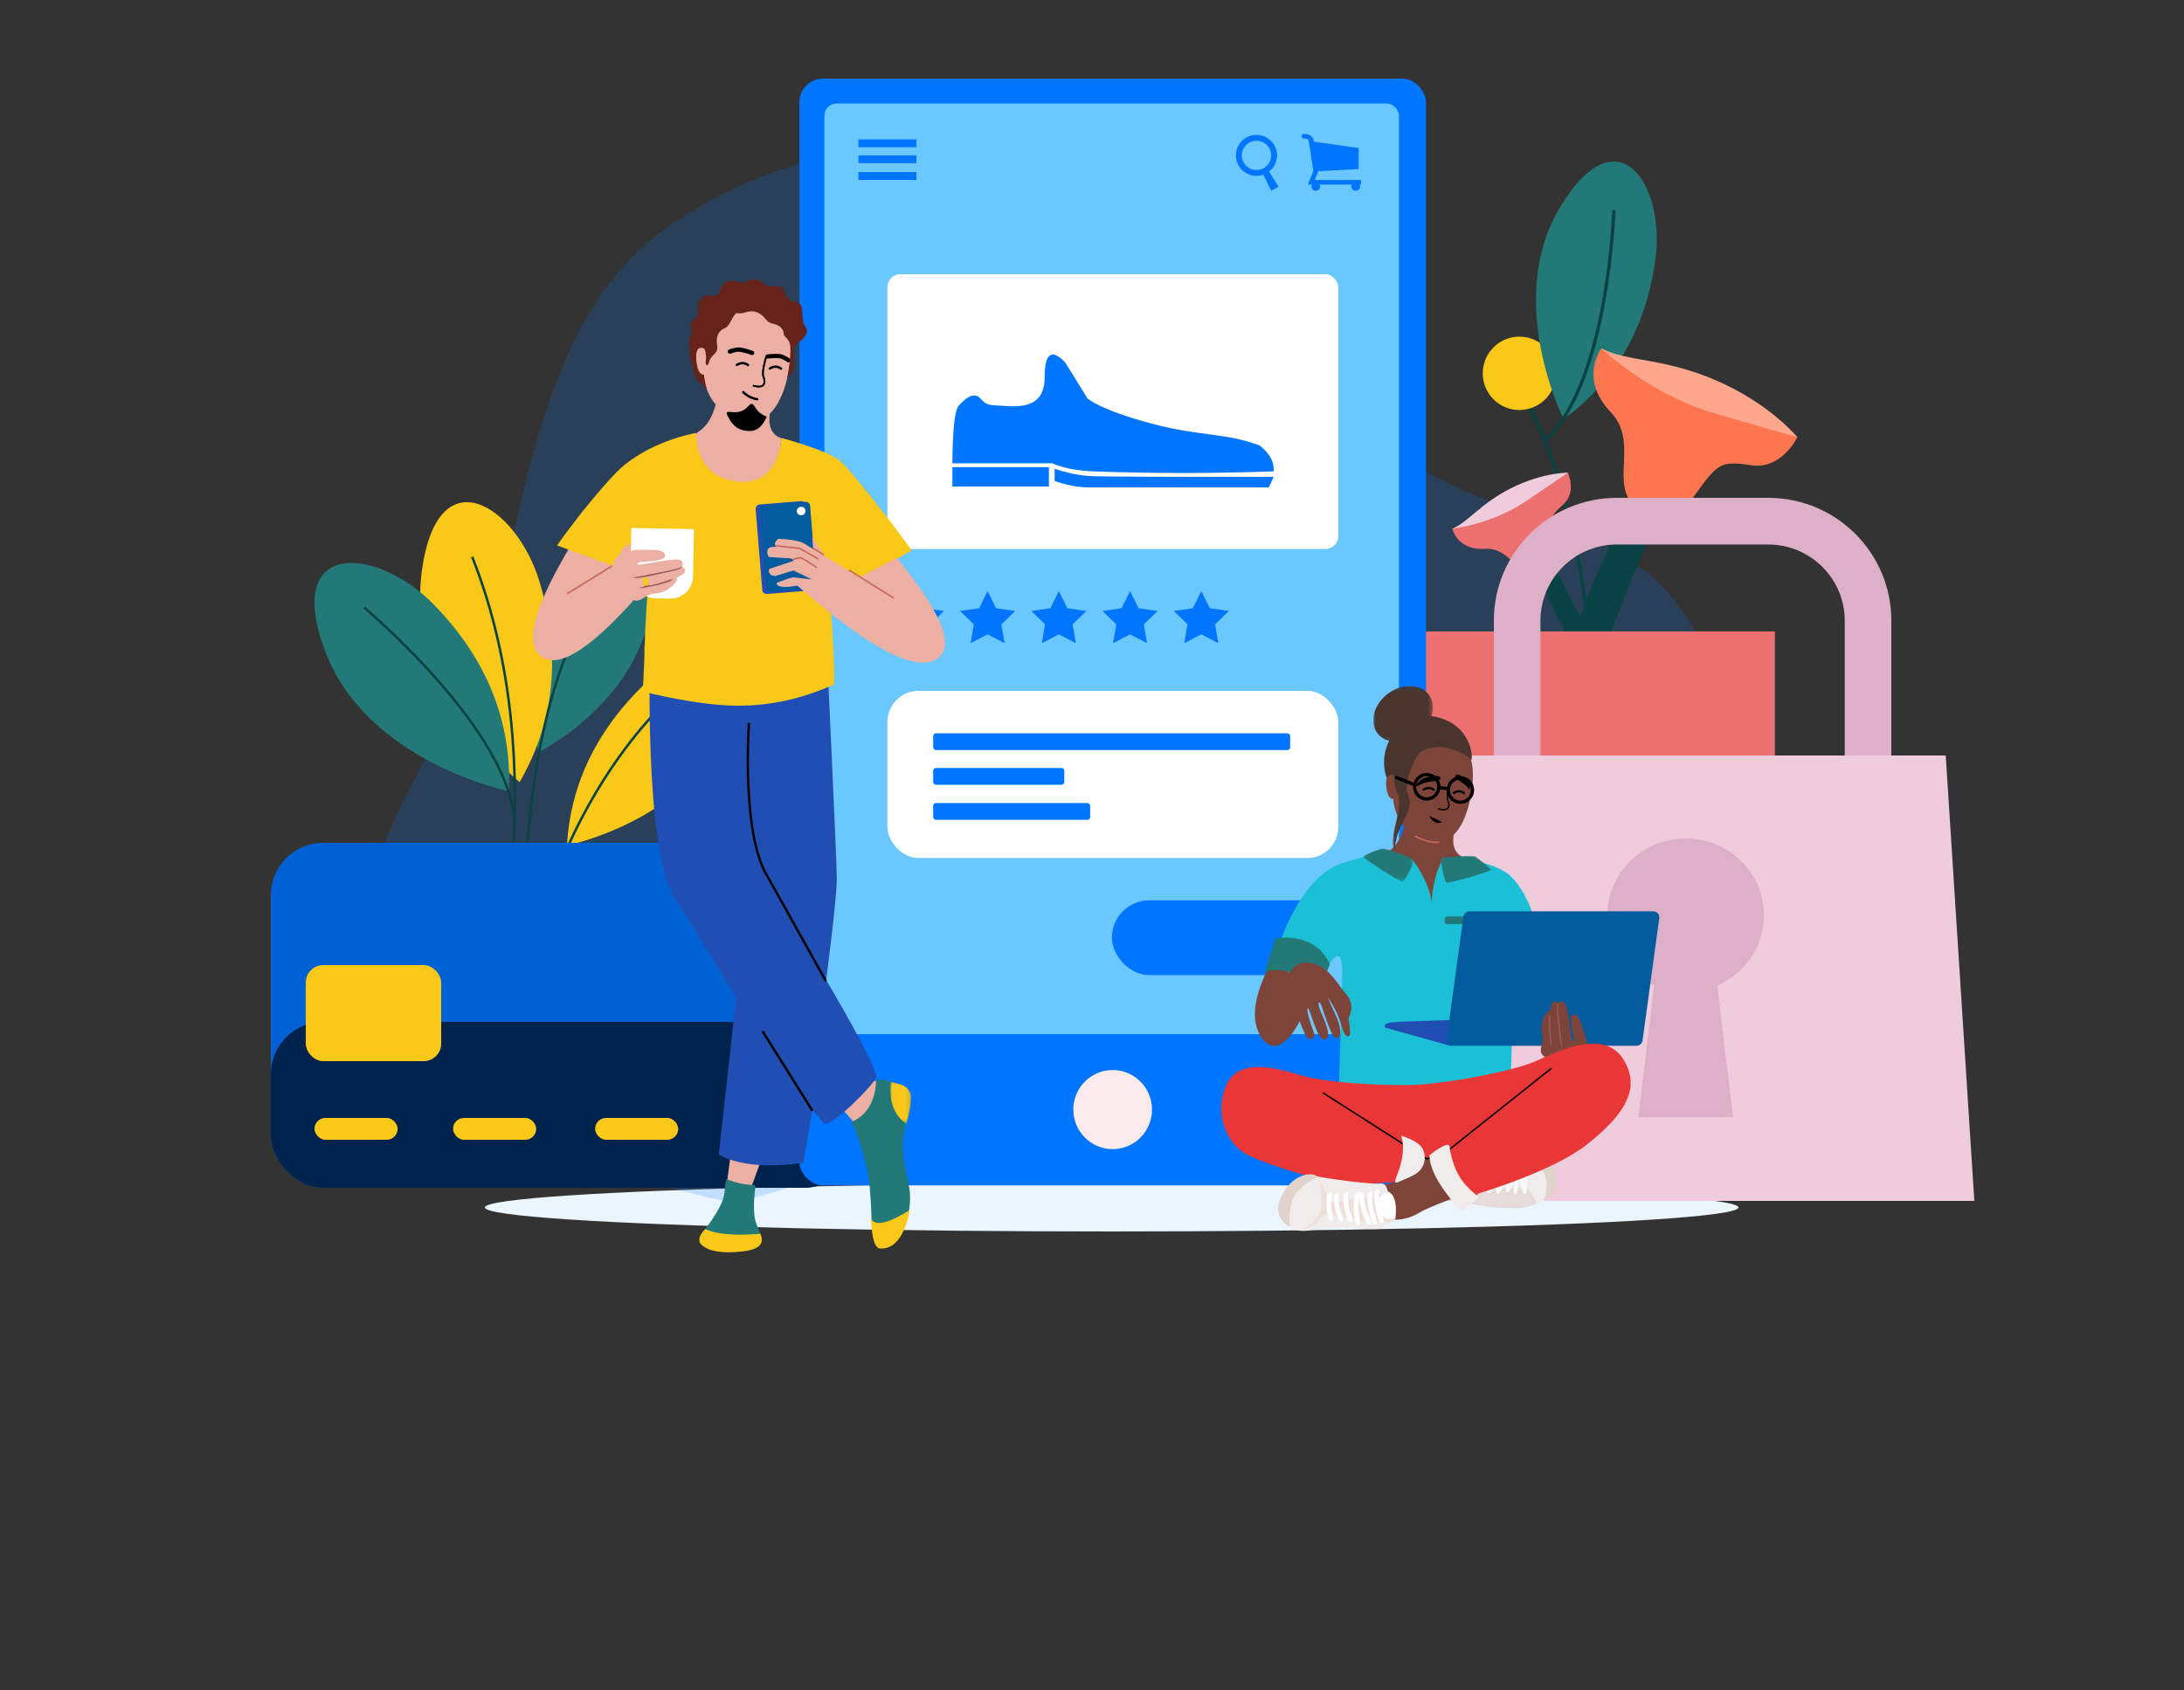 <svg xmlns="http://www.w3.org/2000/svg" xmlns:xlink="http://www.w3.org/1999/xlink" viewBox="0 0 500 387"><rect x="0" y="0" width="500" height="387" fill="#333333" stroke="none"/><defs><path id="a" d="M.042.026h4.761v9.613H.043z"/><path id="c" d="M.045.032H11.6v7.595H.045z"/><path id="e" d="M0 .08h13.655v12.763H0z"/><path id="g" d="M.048.012h7.157V23.52H.048z"/></defs><g fill="none" fill-rule="evenodd"><path d="M0 0h500v316H0z"/><g transform="translate(62 18)"><ellipse cx="192.5" cy="258.5" fill="#EAF5FE" fill-rule="nonzero" rx="143.5" ry="5.5"/><path fill="#0075FF" fill-rule="nonzero" d="M20.313 205.993c.32 2.637.882 5.237 1.68 7.77 4.32 13.753 17.305 27.771 27.857 33.112 10.552 5.34 25.298 6.894 38.003 6.894 6.474-.063 14.736 4.481 21.013 2.895a91.91 91.91 0 002.52-.632 161.19 161.19 0 006.488-1.868l2.68-.842 1.362-.454a249.954 249.954 0 005.571-1.953l2.874-1.06c9.294-3.477 18.244-8.325 27.378-12.29 8.403-3.652 17.016-6.556 26.159-6.927 23.033-.934 43.562 14.393 66.284 18.324 27.286 4.714 56.302-8.627 72.209-31.345a65.904 65.904 0 002.26-3.434c.219-.345.43-.698.64-1.044a68.36 68.36 0 001.613-2.82c.235-.428.462-.84.689-1.304.227-.463.487-.95.722-1.43l.06-.119c.243-.48.47-.96.697-1.447a82.87 82.87 0 005.041-14.09 90.741 90.741 0 00-2.604-53.793 71.372 71.372 0 00-1.84-4.57c-3.244-7.458-7.673-14.436-13.782-19.747-12.336-10.74-29.57-13.315-44.394-20.2a100.453 100.453 0 01-20.017-12.626c-21.596-17.145-38.654-41.243-62.981-54.651a84.66 84.66 0 00-33.73-10.016 95.67 95.67 0 00-56.806 13.13c-11.084 6.59-21.47 14.292-30.454 34.88-4.966 11.38-9.495 26.69-13.495 47.977a72.299 72.299 0 01-1.79 7.306c-5.32 17.76-17.033 34.635-24.79 52.05-3.94 8.855-6.848 17.852-7.369 27.17a39.472 39.472 0 00.252 7.154z" opacity=".18"/><g fill-rule="nonzero"><path fill="#F9C818" d="M67.79 175.611s27.402-5.442 37.314-27.628c9.912-22.185-8.014-20.507-19.597-9.277-11.582 11.23-16.976 23.798-17.717 36.905"/><path fill="#0A4343" d="M61.547 204.153c-.003-.035-.224-3.513.616-9.126.774-5.173 2.634-13.28 7.1-22.531 4.46-9.242 9.364-16.316 12.692-20.624 3.61-4.672 6.204-7.194 6.23-7.219l.397.406c-.026.025-2.597 2.526-6.184 7.17-3.31 4.284-8.186 11.32-12.622 20.512-4.43 9.178-6.277 17.22-7.046 22.349-.834 5.559-.617 8.99-.615 9.025l-.568.038z"/><path fill="#237978" d="M61.342 154.179s24.102-11.749 26.026-35.672c1.924-23.923-14.476-18.068-21.663-4.413-7.187 13.655-8.067 27.155-4.363 40.085"/><path fill="#F9C818" d="M56.96 161.097S31 140.187 34.539 113.04c3.538-27.148 21.724-15.291 26.986 2.197 5.263 17.488 3.02 32.74-4.565 45.86"/><path fill="#237978" d="M54.52 163.179s-32.73-6.62-42.194-32.325c-9.463-25.705 12.171-23.544 24.956-10.45 12.786 13.094 17.876 27.653 17.238 42.775"/><path fill="#0A4343" d="M58.486 207.63c-.013-.147-1.303-14.826.089-33.262.817-10.831 2.387-20.823 4.664-29.697 2.85-11.104 6.823-20.483 11.81-27.876l.472.315c-4.95 7.339-8.896 16.657-11.729 27.696-2.27 8.841-3.833 18.798-4.649 29.595-1.389 18.39-.103 33.032-.09 33.178l-.567.05zm-11.393 18.199l-.54-.18c.052-.155 5.233-15.766 7.715-37.776 1.457-12.924 1.712-25.492.759-37.356-1.191-14.824-4.284-28.583-9.193-40.896l.53-.21c4.93 12.369 8.036 26.186 9.231 41.07.956 11.901.7 24.508-.763 37.469-2.49 22.066-7.687 37.723-7.74 37.879"/><path fill="#204EB2" d="M52.933 253.992h9.111c9.043 0 16.373-7.293 16.373-16.289V202.08H36.56v35.623c0 8.996 7.33 16.29 16.373 16.29z"/><path fill="#0A4343" d="M55.496 170.086c-.277-4.578-2.097-9.844-5.41-15.65-2.694-4.727-6.387-9.833-10.975-15.178-7.232-8.426-14.78-15.205-17.69-17.729a20.784 20.784 0 01-.215-.188l.383-.42c.028.026.098.087.207.181 2.92 2.532 10.492 9.334 17.748 17.788 4.611 5.372 8.325 10.508 11.038 15.266 3.355 5.883 5.2 11.23 5.482 15.896l-.568.034z"/></g><g fill-rule="nonzero"><path fill="#0A4343" d="M302.286 136.18c-.006-.1-.563-10.13-2.803-22.906-1.314-7.498-2.943-14.46-4.84-20.693-2.367-7.78-5.162-14.436-8.305-19.783l.649-.384c3.174 5.4 5.993 12.113 8.379 19.952 1.906 6.264 3.541 13.257 4.861 20.787 2.247 12.818 2.806 22.887 2.811 22.987l-.752.04z"/><path fill="#F9C818" d="M294.224 67.69c-.111 4.638-3.954 8.308-8.583 8.196-4.628-.111-8.29-3.962-8.179-8.6.111-4.639 3.954-8.309 8.583-8.197 4.628.111 8.29 3.962 8.18 8.6"/><path fill="#237978" d="M295.967 77.94s-13.795-27.3-.637-48.786c13.157-21.486 23.87-4.707 21.686 11.96-2.184 16.668-9.79 28.644-21.05 36.825"/><path fill="#0A4343" d="M291.967 83.062l-.502-.563c3.128-2.802 5.88-7.104 8.18-12.785 1.875-4.63 3.458-10.193 4.706-16.536 1.97-10.002 2.573-19.292 2.742-22.822.006-.14.01-.229.013-.265l.752.051c-.003.035-.007.12-.013.25-.169 3.547-.776 12.88-2.754 22.932-1.258 6.39-2.855 12-4.747 16.674-2.344 5.789-5.162 10.184-8.377 13.064m22.496 9.658s-14.566 21.932-19.834 49.292c-5.267 27.36 1.895 39.438 1.895 39.438l5.922-2.918s-3.523-16.41-.062-35.422c3.461-19.011 17.365-46.702 17.365-46.702l-5.286-3.689z"/><path fill="#FC7750" d="M304.604 61.797s-5.228 6.854 2.153 14.586c7.38 7.732-2.234 18.673 8.355 23.347 0 0 5.643 2.923 10.798-4.203 5.154-7.126 5.768-8.15 12.9-7.004 7.133 1.146 10.662-6.42 10.662-6.42s-8.691-7.881-24.317-12.743c-15.627-4.862-20.55-7.563-20.55-7.563"/><path fill="#FEA78D" d="M304.604 61.797s11.069 10.556 25.983 14.88c14.915 4.324 18.885 5.426 18.885 5.426s-6.099-7.516-18.335-12.879c-12.236-5.363-20.412-4.305-26.533-7.427"/><path fill="#0A4343" d="M289.164 110.299s4.458 15.087 14.959 27.98c10.5 12.894 18.768 14.227 18.768 14.227l.933-3.838s-8.857-4.663-16.23-13.53c-7.373-8.868-14.72-25.856-14.72-25.856l-3.71 1.017z"/><path fill="#EC7070" d="M270.489 103.085s1.135 5.027 7.497 4.595c6.363-.43 7.688 8.175 13.88 5.098 0 0 3.498-1.473 2.21-6.569-1.287-5.096-1.52-5.77 1.734-8.608 3.255-2.838 1.144-7.356 1.144-7.356s-6.932.976-15.138 6.294-11.327 6.546-11.327 6.546"/><path fill="#EECCDC" d="M270.489 103.085s9.067-1.044 16.754-6.24c7.687-5.198 9.711-6.6 9.711-6.6s-5.773-.075-12.91 3.494c-7.138 3.568-9.783 7.73-13.555 9.346"/><path fill="#EC7070" d="M289.143 205.967h25.056c16.648 0 30.143-13.524 30.143-30.206v-49.18H259v49.18c0 16.682 13.495 30.206 30.143 30.206z"/></g><g transform="translate(0 175)"><rect width="134" height="79" fill="#0061D5" rx="12"/><rect width="134" height="38" y="41" fill="#00234E" rx="12"/><rect width="31" height="22" x="8" y="28" fill="#F9C818" rx="4"/><g transform="translate(10 63)"><rect width="19.034" height="5" fill="#F9C818" rx="2.5"/><rect width="19.034" height="5" x="31.724" fill="#F9C818" rx="2.5"/><rect width="19.034" height="5" x="64.241" fill="#F9C818" rx="2.5"/><rect width="19.034" height="5" x="95.966" fill="#FDB523" rx="2.5"/></g></g><g fill-rule="nonzero" transform="translate(121)"><rect width="143.458" height="253.444" fill="#0075FF" rx="5.423"/><rect width="131.54" height="213.107" x="5.735" y="5.711" fill="#6BC8FE" rx="2.789"/><ellipse cx="71.729" cy="236.087" fill="#FCEBEC" rx="9.005" ry="9.058"/><g fill="#0075FF" transform="matrix(-1 0 0 1 128.634 12.672)"><path d="M.588 3.232l10.843-1.536-1.036 6.871-9.807-.534z"/><path d="M12.007 1.496l-1.056-.157-1.096 7.334.78 1.862H.05v1.066h12.186l-1.282-3.065z"/><path d="M13.126 0C11.86 0 11.057.532 10.9 1.539a.528.528 0 00.46.597.543.543 0 00.614-.425l.003-.015c.07-.446.392-.647 1.15-.647a.535.535 0 00.545-.525.535.535 0 00-.545-.524z"/><circle cx="1.26" cy="12.003" r="1"/><circle cx="10.4" cy="12.003" r="1"/></g><rect width="103.225" height="62.915" x="20.161" y="44.799" fill="#FFF" rx="2.944"/><g fill="#0075FF"><path d="M108.585 89.948c.163-2.164-.89-4.128-3.158-5.891-7.458-2.935-13.683-2.122-24.386-4.948-7.136-1.884-12.14-3.808-15.01-5.77l-5.19-8.373c-3.124-3.238-4.685-2.066-4.685 3.516 0 8.372-8.249 6.345-11.319 6.345-3.07 0-3.07-2.023-4.476-2.233-1.639-.246-3.044 1.504-3.81 2.233-.949.903-1.454 5.326-1.515 13.27h22.868c2.46 1.089 5.674 1.706 9.64 1.85 13.305.486 26.985.486 41.04 0z"/><path d="M58.438 89.344v2.785c2.721.99 5.443 1.485 8.165 1.485h40.867l1.131-2.413c-25.42.02-39.416-.042-41.986-.186-2.57-.144-5.296-.7-8.177-1.67zm-23.402-.37v4.454h22.101v-4.455H35.036z"/></g><path fill="#0075FF" d="M105.898 21.308l1.219-.676 2.59 4.11-1.697.941z"/><path fill="#0075FF" d="M104.659 12.895c-2.598 0-4.705 2.098-4.705 4.685 0 2.588 2.107 4.686 4.705 4.686s4.704-2.098 4.704-4.686c0-2.587-2.106-4.685-4.704-4.685zm0 1.339a3.353 3.353 0 013.36 3.346 3.353 3.353 0 01-3.36 3.347 3.353 3.353 0 01-3.36-3.347 3.353 3.353 0 013.36-3.346zm-91.129-.312h13.262v1.785H13.53zm0 3.658h13.262v1.785H13.53zm0 3.838h13.262v1.785H13.53z"/><rect width="51.792" height="17.134" x="71.55" y="188.165" fill="#0075FF" rx="8.567"/><path d="M26.792 127.258l-3.898 2.04.745-4.322-3.153-3.061 4.357-.63 1.949-3.933 1.949 3.932 4.357.631-3.153 3.061.744 4.322zm16.308 0l-3.897 2.04.744-4.322-3.153-3.061 4.357-.63 1.949-3.933 1.949 3.932 4.357.631-3.153 3.061.744 4.322zm16.308 0l-3.897 2.04.744-4.322-3.153-3.061 4.357-.63 1.95-3.933 1.948 3.932 4.357.631-3.153 3.061.745 4.322zm16.308 0l-3.897 2.04.744-4.322-3.153-3.061 4.357-.63 1.95-3.933 1.948 3.932 4.357.631-3.153 3.061.745 4.322zm16.308 0l-3.897 2.04.744-4.322-3.153-3.061 4.358-.63 1.948-3.933 1.95 3.932 4.357.631-3.154 3.061.745 4.322z" fill="#0075FF"/><g transform="translate(20.161 140.198)"><rect width="103.225" height="38.284" fill="#FFF" rx="7.127"/><rect width="81.72" height="3.837" x="10.484" y="9.727" fill="#0075FF" rx=".62"/><rect width="30.018" height="3.837" x="10.484" y="17.67" fill="#0075FF" rx=".62"/><rect width="35.932" height="3.837" x="10.484" y="25.701" fill="#0075FF" rx=".62"/></g></g><path fill="#ECAFA3" fill-rule="nonzero" d="M105.207 246.91l-.874 6.59 5.41 1.09 2.405-6.645zm32.189-17.375l3.764-.024-6.934 10.318-3.17-3.594z"/><path fill="#204EB2" fill-rule="nonzero" d="M126.976 239.34c-.357 0-1.417-1.195-2.96-3.229l-2.121 12.159c-13.64 2.055-19.348-1.896-19.348-1.896l4.01-36.116c-6.14-9.541-11.69-19.168-14.06-22.624-7.2-10.502-5.66-58.087-5.66-58.087 9.999.272 40.388 0 40.388 0s2.353 49.496 2.353 53.872c0 4.377-2.44 23.018-2.44 23.018s12.198 20.422 11.385 22.368c-.813 1.944-9.433 10.535-11.547 10.535z"/><path fill="#000" fill-rule="nonzero" d="M109.462 147.491h.016a.27.27 0 01.25.287l-.018.28c-.007.1-.013.212-.02.334l-.018.325c-.023.42-.045.885-.066 1.392-.227 5.467-.174 11.412.357 16.998.614 6.456 1.807 11.602 3.684 14.946l2.214 3.951 2.528 4.521c1.594 2.854 3.26 5.841 4.937 8.85l3.897 6.999a.268.268 0 01-.105.365.27.27 0 01-.358-.091l-3.708-6.66c-1.69-3.031-3.371-6.047-4.982-8.93l-2.425-4.338c-.88-1.574-1.706-3.046-2.468-4.405-1.922-3.424-3.13-8.634-3.75-15.157-.533-5.614-.587-11.582-.36-17.071l.014-.3c.021-.494.044-.943.066-1.346l.025-.416.018-.284a.27.27 0 01.272-.25zm3.101 70.632a.27.27 0 01.362.072l.009.013 11.169 17.81a.268.268 0 01-.086.37.27.27 0 01-.362-.072l-.01-.013-11.168-17.81a.268.268 0 01.086-.37z"/><path fill="#237978" fill-rule="nonzero" d="M110.214 253.346s.713-.142.713.48c0 .62-.713 4.49-.024 7.565.69 3.074 4.693 7.064-5.086 7.195-9.779.13-7.515-3.663-6.366-5.135 1.148-1.471 3.598-4.967 4.155-7.125.558-2.159.242-3.961.866-4.256 0 0 2.822 1.21 5.742 1.276z"/><path fill="#F9C818" fill-rule="nonzero" d="M98.709 267.138c1.718 1.422 4.63 1.973 9.318 1.422 4.688-.551 4.775-2.35 4.047-4.063 0 0-8.212.985-12.623-1.046 0 0-2.46 2.265-.742 3.687z"/><path fill="#237978" fill-rule="nonzero" d="M133.263 238.776s-.562.263.033 1.055c.595.79 1.255 2.67 2.357 6.634 1.101 3.964 1.407 5.671 1.713 10.794.306 5.123-.184 12.258 3.916 10.123 4.1-2.134 5.63-9.086 4.895-13.294-.734-4.208-2.325-8.538-.979-13.843 1.346-5.306 2.325-8.66-.734-9.697-3.06-1.037-5.905-1.942-5.92-.85 0 0 .144 6.605-5.281 9.078z"/><path fill="#F9C818" fill-rule="nonzero" d="M146.244 259.096s-1.158 9.044-6.661 8.804c0 0-2.028.625-2.124-7.024 0 0 .29 3.608 8.785-1.78z"/><g transform="translate(141.765 229.68)"><mask id="b" fill="#fff"><use xlink:href="#a"/></mask><path fill="#F9C818" fill-rule="nonzero" d="M.187.026S-1.05 6.38 3.704 9.639c0 0 1.65-5.286.907-7.039C3.87.847 2.77.765.187.026" mask="url(#b)"/></g><g fill-rule="nonzero"><path fill="#ECAFA3" d="M102.45 71.046s-.332 7.26-4.581 9.822c-3.855 2.325 4.312 15.816 13.098 15.011 4.81-.44 5.936-13.548 5.936-13.548s-3.883-.748-2.448-6.65l-12.006-4.635z"/><path fill="#ECAFA3" d="M109.484 78.427c-5.696-.686-9.806-4.418-10.382-10.61-1.656.263-2.046-4.037-1.585-5.419.462-1.383 1.968-.574 1.968-.574.084-.219.155-.447.213-.687 2.488-10.171 9.457-9.768 9.457-9.768 12.805.665 9.805 13.695 9.073 17.151-.731 3.457-3.238 10.57-8.744 9.907zM71.15 102.89c-10.142 16.013-13.341 25.728-9.598 29.146 3.742 3.418 10.882-.74 21.419-12.474-.543-2.62-1.945-5.478-4.206-8.575-2.26-3.097-4.8-5.795-7.615-8.096z"/><path fill="#F9C818" d="M135.062 114.267l-7.402-.858s1.894 25.393 1.182 25.393c-.382 0-9.273 4.804-21.733 4.804-9.573 0-21.314-3.155-21.81-3.181-.061-.004-.12-.045-.177-.121.16-1.752.286-4.848.414-8.268.09-2.4.182-4.957.287-7.32.098-2.197.207-4.226.339-5.802.574-6.874.177-13.147.177-13.147l-2.835 7.666-17.968-6.525s6-8.715 13.153-16.295c7.097-7.521 18.48-9.43 18.657-9.458h.002s-.64 10.376 10.129 11.173c8.952.662 9.416-10.032 9.416-10.032s10.466 2.723 13.468 5.275c3.002 2.552 16.247 19.976 16.247 20.416 0 .44-11.546 6.28-11.546 6.28z"/><path fill="#F9C818" d="M85.823 124.717c-.105 2.362-.197 4.92-.287 7.319-.02-1.626.044-3.963.287-7.32"/><path fill="#204EB2" d="M123.03 117.254l-9.412.763a1.03 1.03 0 01-1.111-.941l-1.505-18.448a1.028 1.028 0 01.944-1.107l9.413-.763a1.03 1.03 0 011.111.941l1.505 18.448a1.028 1.028 0 01-.944 1.107"/><path fill="#025B9C" d="M123.99 116.743l-9.447.765a1.013 1.013 0 01-1.092-.925l-1.453-17.81a1.011 1.011 0 01.929-1.089l9.447-.765a1.013 1.013 0 011.092.925l1.453 17.81a1.011 1.011 0 01-.929 1.089"/><path fill="#FFF" d="M122.401 98.95a.971.971 0 01-.891 1.045.971.971 0 11-.158-1.934.973.973 0 011.05.889"/><path fill="#ECAFA3" d="M120.538 116.092s-4.721 1.026-4.751-.603c0 0 3.207-1.327 3.934-1.267.726.06 4.085.453 4.085.453l-4.146-2.051-4.116 1.267s-.938.06-1.361-.604c-.424-.663.06-1.055.06-1.055l5.387-1.78s.181-.573-1.18-.633c-1.362-.06-4.358-.271-4.358-.271s-.666-.573-.363-1.599c.302-1.025 1.997-.663 1.997-.663s-.938-.905.484-1.9c0 0 4.358.12 5.962 1.115a6701.74 6701.74 0 0012.582 7.714l8.545-4.473c10.815 13.194 13.684 21.01 8.608 23.45-5.076 2.44-15.533-3.26-31.37-17.1z"/><path fill="#C86A5D" d="M125.278 110.16l-4.29-2.422-5.343-.571.038-.356 5.38.575a.17.17 0 01.069.022l4.323 2.441-.177.312zm17.222 8.945l-10.255-6.422.19-.303 10.256 6.422zm-64.299-7.345l-10.287 6.371-.19-.304 10.288-6.37zm46.729.365c-.027-.018-2.715-1.832-3.416-2.123-.535-.222-1.604.183-1.971.358l-.155-.323c.06-.028 1.473-.694 2.264-.365.734.305 3.368 2.082 3.48 2.157l-.202.296z"/><path fill="#ECAFA3" d="M124.006 105.049l2.65 4.038-2.52-1.58z"/><path fill="#C86A5D" d="M126.56 109.238l-2.52-1.579.192-.303 2.519 1.58z"/><path fill="#FFF" d="M91.387 119.083l-3.155-.062c-3.321-.065-5.96-2.8-5.896-6.111l.198-10.02 14.344.281-.213 10.854c-.056 2.85-2.42 5.114-5.278 5.058"/><path fill="#ECAFA3" d="M82.22 106.354s-1.295.829-1.711 1.336c-.416.507-.046.599-.971 1.566-.925.968-2.59 3.41.323 7.142 2.913 3.733 3.884 3.41 5.086 2.765 1.202-.645 1.34-1.106 3.606-1.336 2.266-.23 4.439-2.442 4.392-2.995l-.046-.553s2.08-.783 1.942-1.659c-.139-.875-.74-.783-.74-.783s.416-.415.093-1.152c-.324-.737-1.85-.6-3.607-.369-1.756.23-6.287 1.152-6.565.968-.277-.184-.184-.46.879-.6 1.063-.137 5.363-.183 5.363-1.381s-1.295-1.429-3.791-1.383c-2.497.046-2.96-.092-3.56.139l-.601.23-.093-1.935z"/><path fill="#995B5D" d="M94.138 111.832s.132-.096-.857.28c-.36.138-.868.28-1.584.416-2.681.507-6.889 1.428-8.183 1.613-1.295.184-.231.46 2.728-.139s6.48-1.402 6.639-1.455c.27-.09 1.077-.358 1.257-.715m-2.21 2.723s-2.188.765-3.265 1.034c-1.144.284-2.005.671-2.236.303-.232-.37-.509-.461-.509-.461l-.37.414s.063.46-.139.507c-.36.086-1.063.23-1.063.23s.008.259 2.163-.188c.534-.111 1.525-.269 2.154-.448.578-.164 2.664-.7 2.942-.93.277-.23.323-.46.323-.46"/><path fill="#F9C818" d="M85.132 114.325s-.034 1.855.492 1.826c.525-.029.71-.029.803-.167.092-.139-.14-.6-.14-1.106 0-.507 0-.737-.415-.691-.416.046-.694.046-.74.138"/></g><g fill-rule="nonzero"><path fill="#000" d="M113.308 63.49l.342.108-.034.107-.089.297c-.092.316-.184.655-.27 1.004-.096.389-.178.765-.243 1.12l-.018.106c-.156.903-.178 1.593-.039 1.965l.008.02c.797 1.965-.285 2.961-2.556 2.264l-.07-.022.11-.34c2.046.652 2.867-.083 2.184-1.767-.188-.464-.16-1.25.028-2.29.066-.362.15-.746.247-1.141.077-.315.16-.622.243-.911l.031-.108.054-.181.044-.144.028-.088z"/><path fill="#C86A5D" d="M104.444 77.177l.176-.312.064.034.059.032c.089.046.19.098.303.153l.049.024c.379.184.798.368 1.245.54 1.027.394 2.042.664 2.987.751.428.04.834.041 1.213 0l.076-.008.044.355a6.397 6.397 0 01-1.366.01c-.982-.091-2.028-.369-3.084-.775a16.388 16.388 0 01-1.272-.551l-.147-.073c-.062-.03-.12-.06-.175-.089l-.102-.053-.07-.038z"/><g fill="#000"><path d="M110.685 73.553c-1.636-.437-2.669-1.513-2.717-1.565a.268.268 0 01.011-.379.27.27 0 01.38.011c.021.022 1.237 1.276 3.04 1.532a.27.27 0 01.23.303.27.27 0 01-.305.228 5.396 5.396 0 01-.64-.13m.998-2.85c-.363 0-.816-.07-1.38-.25l.109-.341c1.052.335 1.83.308 2.188-.078.306-.328.304-.928-.005-1.689-.21-.517-.158-1.496.154-2.912.228-1.036.518-1.942.521-1.95l.342.109c-.315.978-1.051 3.714-.684 4.619.466 1.15.222 1.759-.065 2.067-.204.22-.561.425-1.18.425m-1.498-7.404a.495.495 0 01-.162-.028c-.524-.182-2.037-.666-2.738-.718-.66-.049-1.668.276-2 .406a.491.491 0 11-.36-.916c.057-.023 1.412-.547 2.433-.471.974.072 2.908.742 2.99.77a.492.492 0 01-.163.957"/><path d="M118.49 64.978a.48.48 0 01-.285-.093c-.274-.2-1.122-.743-1.738-.845-.658-.11-2.17.014-2.697.07a.48.48 0 11-.104-.955c.083-.008 2.037-.216 2.96-.063.97.162 2.102.984 2.15 1.019a.48.48 0 01-.286.867m-9.248.892a.268.268 0 01-.182-.071 1.676 1.676 0 00-1.089-.372c-.663.024-1.103.348-1.107.35a.27.27 0 01-.377-.052.267.267 0 01.05-.374c.024-.018.573-.43 1.415-.46a2.21 2.21 0 011.472.513.268.268 0 01-.182.466m7.55.818a.268.268 0 01-.182-.071 1.673 1.673 0 00-1.089-.372 2.146 2.146 0 00-1.106.35.27.27 0 01-.378-.05.268.268 0 01.05-.376c.023-.018.573-.43 1.414-.46a2.211 2.211 0 011.473.513.268.268 0 01-.182.466"/></g></g><path d="M119.782 65.415c0-1.677-.375-3.799.635-4.637 1.009-.838 3.195-2.262 1.933-4.022-1.26-1.76.169-5.196-2.018-5.615-2.186-.419-2.278-1.108-2.867-2.7-.588-1.593-3.088-.334-4.115-1.138-.968-.758-2.125-2.065-4.806-.724-1.444.723-3.908-2.085-5.701 1.88-1.15 2.543-2.368.316-4.033 1.638-1.979 1.57-.053 3.865-1.819 5.039-1.766 1.173-.228 2.518-.863 3.84-1.048 2.182.745 9.847 1.922 10.518 1.177.67 1.786 1.799 1.786 1.799s-.543-1.838-.677-3.514c0 0-.91.226-1.406-1.394-.497-1.62-.673-4.38.401-4.69 1.075-.312 1.275.56 1.275.56s.353 1.333.149 2.351.46 1.629.817.102c.357-1.527 2.145-1.578 1.787-3.664-.357-2.087.358-3.308 1.787-3.919 1.43-.61 1.839-3.715 3.064-3.41 1.226.306 2.604-1.017 4.493-.101 1.89.916 1.737 2.188 3.37 2.494 1.635.305 2.503 1.323 2.503 2.188 0 .865 1.123 1.17 1.43 2.392.306 1.221.037 4.842-.604 7.883 0 0 1.557-1.48 1.557-3.156z" fill="#66231C" fill-rule="nonzero"/><path d="M109.482 74.87c.17-.29.395-.418.675-.383.418.052.866 1.205 1.567 1.844.467.426 1.073.786 1.816 1.08-.925 2.186-2.22 3.281-3.886 3.285-1.942.003-3.639-.625-4.964-3.246-1.078-2.134.767-.417 3.19-1.362.554-.216.998-.66 1.602-1.219z" fill="#000" fill-rule="nonzero"/><g fill-rule="nonzero"><path fill="#DDB0C8" d="M342.799 96C358.374 96 371 108.587 371 124.113v60.774C371 200.413 358.374 213 342.799 213H308.2c-15.574 0-28.2-12.587-28.2-28.113v-60.774C280 108.587 292.626 96 308.201 96H342.8zm.006 10.687h-34.61c-9.584 0-17.371 7.662-17.526 17.173l-.002.289v60.757c0 9.548 7.691 17.306 17.238 17.46l.29.003h34.61c9.584 0 17.371-7.663 17.526-17.174l.002-.289V124.15c0-9.548-7.691-17.306-17.238-17.46l-.29-.002z"/><path fill="#EECCDC" d="M265.55 155h117.9L390 257H259z"/><g fill="#DDB0C8" transform="translate(306 174)"><ellipse cx="17.92" cy="17.574" rx="17.92" ry="17.574"/><path d="M12.007 22.682h11.827l4.928 41.134H7.079z"/></g></g><path fill="#7D4439" fill-rule="nonzero" d="M260.012 167.903s-.303 6.721-4.189 9.094c-3.526 2.152 3.944 14.643 11.98 13.898 4.398-.408 5.429-12.543 5.429-12.543s-3.552-.693-2.24-6.157l-10.98-4.292z"/><path fill="#7D4439" fill-rule="nonzero" d="M266.446 174.737c-5.21-.635-8.969-4.091-9.495-9.823-1.514.243-1.872-3.738-1.45-5.017.422-1.28 1.8-.532 1.8-.532a5.38 5.38 0 00.195-.636c2.276-9.417 8.65-9.043 8.65-9.043 11.711.615 8.967 12.679 8.298 15.879-.67 3.2-2.962 9.786-7.998 9.172zm-36.789 26.481c-4.546 8.107-5.536 14.168-2.972 18.181 3.847 6.02 9.304-1.935 11.547-10.82 1.495-5.924 3.789-10.655 6.88-14.192l-15.455 6.83z"/><path fill="#1BC0D7" fill-rule="nonzero" d="M245.392 179.64c6.805-2.123 8.902-2.242 8.902-2.242l7.184 1.561s3.937 5.22 4.274 9.874c0 0 .112-6.129 2.7-10.328 0 0 11.386-.105 15.679 4.417 6.78 7.142 6.653 19.675 6.653 19.675l-11.188 1.16 4.535-6.37s.286 25.956-.388 32.652c-8.541 9.505-39.242 2.148-39.242 2.148s.666-21.478.779-27.353c.112-5.875-2.041-5.081-5.01 2.201-2.427 5.954-10.144-6.39-10.144-6.39s4.736-17.72 15.266-21.005z"/><path fill="#FCEBEC" fill-rule="nonzero" d="M280.13 211.99s5.525-2 11.142-.82c0 0-.072-1.849-.015-4.292.048-2.006 1.137-5.111-2.793-4.777-4.574.39-6.534.43-8.523 1.338 0 0-.473 6.64.19 8.55"/><path fill="#237978" fill-rule="nonzero" d="M227.586 204.542l2.409-7.647s8.916-1.88 12.449 5.896l-2.648 6.923s-4.95-7.366-12.21-5.172"/><g transform="translate(250.083 176.236)"><mask id="d" fill="#fff"><use xlink:href="#c"/></mask><path fill="#237978" fill-rule="nonzero" d="M4.326.04S-.222 1.594.058 2.017c.28.424 8.354 5.842 8.96 5.602.605-.24 2.875-4.58 2.55-5.017C11.244 2.166 4.715-.122 4.326.04" mask="url(#d)"/></g><path fill="#237978" fill-rule="nonzero" d="M275.744 178.164s3.915 2.805 3.527 3.13c-.389.325-9.665 3.176-10.177 2.77-.512-.404-1.45-5.22-1.016-5.543.435-.324 7.34-.625 7.666-.357"/><path fill="#7D4439" fill-rule="nonzero" d="M232.996 209.19c2.241 3.31.912 3.37 1.888 5.192.976 1.82 1.894 5.621 3.015 5.526 1.12-.095 1.179-.723.742-1.898-.436-1.175-1.715-4.937-1.236-5.116.48-.178 2.027 7.258 3.802 7.138 1.776-.12.286-3.93-.517-5.636-.803-1.705-1.076-2.968-.569-2.858.508.11 2.463 8.432 3.908 8.182 1.444-.25.71-3.174-.09-4.9-.8-1.727-1.996-4.448-1.996-4.448s2.03 2.654 2.95 5.821c.92 3.167 1.486 3.329 2.003 3.023.517-.305-.168-4.034-.168-4.034s1.731-2.858-.447-5.406c-2.178-2.547-3.396-5.232-6.398-6.673-3.003-1.441-4.868-.242-4.868-.242s-4.26 3.017-2.019 6.328z"/><path fill="#237978" fill-rule="nonzero" d="M276.76 193.618h-7.455a.552.552 0 01-.55-.555v-.651c0-.306.247-.554.55-.554h7.456c.303 0 .549.248.549.554v.651a.552.552 0 01-.55.555"/><g fill-rule="nonzero"><path fill="#204EB2" d="M270.136 221.522l-14.999-4.194s-.932-.994 1.814-1.255c2.745-.261 31.43-1.034 31.43-1.034l-18.245 6.483z"/><path fill="#025B9C" d="M312.66 221.477h-42.07c-.778 0-1.41-.638-1.41-1.424l3.819-27.95c0-.786.631-1.424 1.41-1.424h42.07c.779 0 1.41.638 1.41 1.424l-3.818 27.95c0 .786-.632 1.424-1.411 1.424"/></g><g fill-rule="nonzero"><path fill="#7D4439" d="M302.753 221.435s-.24.48-.569.987c-.328.507-.514.212-1.105 1.293-.59 1.081-2.27 3.228-6.38 1.762-4.11-1.466-4.1-2.403-3.871-3.633.228-1.23.594-1.482.157-3.519-.438-2.036.896-4.559 1.396-4.677l.5-.118s.101-2.034.911-2.164c.81-.13.9.42.9.42s.247-.48.988-.41c.74.07 1.05 1.437 1.343 3.031.294 1.594.763 5.799 1.004 5.987.24.189.458.03.279-.935-.179-.965-1.354-4.718-.299-5.06 1.055-.343 1.624.717 2.289 2.902.665 2.184.917 2.547.884 3.136l.2 1.001 1.373-.003z"/><path fill="#995B5D" d="M294.686 211.753s.046-.143-.006.825c-.019.353-.001.835.082 1.497.312 2.477.69 6.4.893 7.579.203 1.179-.34.333-.65-2.412-.308-2.745-.596-6.04-.594-6.192.002-.26.01-1.039.275-1.297m-1.761 5.837c.072 1.076.232 2.859.247 3.048.026.337.097.99.097.99s-.23.067-.444-1.934c-.054-.497-.195-1.404-.215-2.002-.019-.55-.137-2.518-.013-2.825.125-.307.315-.413.315-.413s-.055 2.122.013 3.136z"/></g><path fill="#7D4439" fill-rule="nonzero" d="M263.391 246.295s3.51 1.536 3.932.939c.423-.597-3.213 3.114-3.213 3.114l-2.622-1.493 1.903-2.56z"/><path stroke="#000" stroke-width=".5" d="M263.391 246.295s3.51 1.536 3.932.939c.423-.597-3.213 3.114-3.213 3.114l-2.622-1.493 1.903-2.56z"/><path fill="#F0ECEC" fill-rule="nonzero" d="M291.51 248.172s5.159 3.03 1.057 7.764c-4.102 4.736-18.605 1.494-18.605 1.494l-.38-1.877s14.587-7.125 17.928-7.38"/><path fill="#E0D3CC" fill-rule="nonzero" d="M291.51 248.172s2.03.427 2.664 2.773c.634 2.347-.764 5.079-2.813 5.995 0 0 2.615-5.856-1.98-8.272l2.129-.496z"/><path fill="#E7DADA" fill-rule="nonzero" d="M289.853 257.606s-1.853-3.802-2.698-3.717c-.846.085-10 .565-10.92.389l-3.034 1.232.536 1.953s11.287 2.665 16.116.143"/><path fill="#F9F9F9" fill-rule="nonzero" d="M287.366 250.433s.677 4.949-.296 4.949c-.972 0-1.226-5.546-1.395-3.626-.17 1.92-.296 4.351-.93 3.626-.635-.725.676-6.1.126-4.607-.55 1.493-.888 4.308-1.776 4.266-.888-.043.339-2.901-.126-2.987-.466-.085-1.396 3.712-2.2 3.243-.803-.47.677-3.584-.168-2.432-.846 1.152-1.1 2.517-1.86 2.346-.762-.17.084-1.663.549-2.389.465-.725 7.61-3.498 7.822-3.157.212.342.254.768.254.768"/><path fill="#E93737" fill-rule="nonzero" d="M276.457 255.297s17.083-4.992 25.032-11.348c7.95-6.356 12.558-12.542 8.076-19.496-4.482-6.953-15.01-1.663-20.085.598-5.074 2.26-21.713 5.458-29.651 5.438-7.94-.02-18.595-.618-24.134-2.282-5.54-1.663-14.377-4.18-17.083 2.603-2.706 6.783.465 13.438 5.117 15.699 4.65 2.26 18.985 7.124 26.342 6.655l7.358-.47s3.171-3.54 2.326-8.702l4.44 3.242s2.536-.043 3.467-.384c.93-.341 6.089 12.158 8.795 8.447"/><path fill="#7D4439" fill-rule="nonzero" d="M271.932 255.894s-7.442 2.773-9.218 3.925c-1.775 1.151-5.454 2.133-7.23.895-1.776-1.237-.719-7.38-.719-7.38s5.962-1.365 6.639-2.303c.676-.939 6.089-4.053 6.089-4.053l4.44 8.916z"/><path fill="#F0ECEC" fill-rule="nonzero" d="M255.403 253.82s-.384-.998-1.568-.784c-1.184.213-12.22-1.024-15.392-1.92-3.17-.896-9.894 5.46-6.976 9.94 2.917 4.479 6.892 2.346 10.486 2.047 3.594-.298 10.571.726 12.136.214 1.564-.512 3.129-1.45 3.17-2.56.043-1.11-1.856-6.937-1.856-6.937"/><path fill="#E0D3CC" fill-rule="nonzero" d="M239.267 251.7s-4.671 2.317-5.517 5.516c-.846 3.2-.453 5.761-.453 5.761s-4.433-2.107-1.905-7.112c2.527-5.005 6.5-5.416 7.875-4.677 1.375.738 0 .512 0 .512"/><path fill="#EEDFD9" fill-rule="nonzero" d="M239.784 251.592s1.915 3.065 2.169 5.283c0 0-.17.427 1.945.384 2.114-.043 11.97-2.225 11.97-2.225s2.121 5.124 1.355 6.448c-.767 1.323-15.27-1.194-15.27-1.194s-.592-.341-.973-.043c-.38.299-2.345 3.034-5.041 3.586 0 0 4.196-2.263 4.534-5.25.338-2.986-.689-6.99-.689-6.99"/><path fill="#FFF" fill-rule="nonzero" d="M253.708 254.7s-.127 2.9.423 4.521 1.006 3.035.059 2.862c-.947-.174-1.962-6.616-1.412-7.17.55-.555.888-.726.93-.214"/><path fill="#FFF" fill-rule="nonzero" d="M252.143 255.04s-.126 2.901.423 4.523c.55 1.62 1.007 3.035.06 2.86-.948-.173-1.963-6.615-1.413-7.17.55-.554.888-.724.93-.212m-5.539.102s-.127 2.653.423 4.136c.55 1.482 1.006 2.776.06 2.617-.948-.16-1.963-6.051-1.413-6.558.55-.508.888-.664.93-.195m-2.114.322s-.127 2.477.423 3.86c.55 1.385 1.006 2.592.059 2.444-.947-.149-1.962-5.648-1.412-6.122.55-.473.888-.619.93-.182m-1.52-.178s-.473 2.433-.124 3.882c.35 1.448.631 2.709-.285 2.426-.917-.282-1.147-5.872-.537-6.262.611-.39.966-.485.947-.046"/><path fill="#FFF" fill-rule="nonzero" d="M250.177 255.227s.168 2.899.88 4.455c.71 1.555 1.308 2.915.348 2.84-.96-.075-2.622-6.379-2.132-6.987.49-.608.81-.813.904-.308"/><path fill="#FFF" fill-rule="nonzero" d="M249.348 255.173s-.571 2.846-.278 4.534c.294 1.687.528 3.155-.381 2.836-.91-.32-.921-6.843-.293-7.305.629-.461.989-.577.952-.065m6.341-.333s-2.658.585-2.108 3.827c.55 3.242 3.889 2.328 3.889 2.328s.791-5.333-1.781-6.156"/><path fill="#000" fill-rule="nonzero" d="M293.092 226.485l-23.34 18.575-5.053 2.147-5.35-3.362-18.373-11.727-.175.28 18.373 11.727 5.496 3.454 5.25-2.231 23.375-18.603z"/><path fill="#F0ECEC" fill-rule="nonzero" d="M258.782 242.072s3.806 1.066 4.863 2.9c1.057 1.835.719 4.992-2.41 6.315-3.13 1.322-4.398 2.431-3.595.34.804-2.09 2.284-5.929 1.142-9.555m11.078 2.432s.381 4.266 2.707 7.593c2.325 3.328 4.397 3.669 3.636 4.48-.761.81-1.945 1.194-2.706 2.218-.761 1.024-.719.98-2.495-1.152-1.776-2.133-5.666-6.868-5.75-11.092 0 0 4.27-3.455 4.608-2.047"/><g fill-rule="nonzero"><path d="M265.246 168.846s.95 2.271 2.93 1.408l-2.93-1.408zm-3.205-6.973s.938-1.133 1.786-1.61c.523-.296 3.752-.927 3.87-.26.115.65-.217.673-1.505.885-1.287.211-1.89.264-2.567.584-.676.321-1.44.758-1.584.4m12.455.798s.119-.687-.045-1.136c-.164-.448-2.191-2.314-2.786-2.152-.945.259-.604.715.592 1.527.962.653 1.346.904 1.709 1.364.495.629.458.498.53.397M269.943 160.907l.313.1-.03.1a23.048 23.048 0 00-.33 1.205 17.7 17.7 0 00-.221 1.036l-.017.098c-.143.836-.163 1.475-.035 1.819l.007.02c.729 1.818-.26 2.74-2.338 2.095l-.063-.02.1-.316c1.871.604 2.621-.076 1.997-1.635-.172-.43-.146-1.158.026-2.12.06-.336.136-.69.225-1.057.072-.291.147-.575.223-.843l.029-.1.049-.168.04-.133.025-.081z" fill="#000"/><path fill="#C86A5D" d="M261.837 173.58l.16-.29.06.033.053.028c.081.044.174.091.277.142l.045.023c.346.17.73.34 1.138.5.94.365 1.868.614 2.732.695.392.037.763.038 1.11 0l.07-.008.04.329a5.78 5.78 0 01-1.25.01c-.898-.085-1.854-.342-2.82-.718a14.67 14.67 0 01-1.164-.51l-.134-.067-.16-.083-.093-.05-.064-.035z"/><path fill="#000" d="M266.225 163.11a.244.244 0 01-.167-.065 1.523 1.523 0 00-.995-.344 1.93 1.93 0 00-1.013.325.245.245 0 01-.345-.049.25.25 0 01.046-.347 2.404 2.404 0 011.294-.426 2.008 2.008 0 011.346.475c.1.093.107.25.015.351a.244.244 0 01-.181.08m6.905.758a.244.244 0 01-.167-.066 1.52 1.52 0 00-.995-.344 1.948 1.948 0 00-1.012.324.245.245 0 01-.346-.046.25.25 0 01.046-.349 2.404 2.404 0 011.294-.426 2.01 2.01 0 011.346.475c.1.093.107.25.015.351a.244.244 0 01-.181.08"/></g><g><path fill="#49352E" fill-rule="nonzero" d="M257.247 159.512s.739-2.898 6.608-5.673c4.834-2.285 10.343 1.242 10.918 2.153.424.672.82-7.867-8.127-9.855-7.587-1.685-13.75 6.584-11.205 13.955 0 0 .328-.828 1.806-.58"/><g transform="translate(252.382 139.002)"><mask id="f" fill="#fff"><use xlink:href="#e"/></mask><path fill="#49352E" fill-rule="nonzero" d="M12.774 2.14c1.851 2.593.69 6.63-2.594 9.017-3.284 2.387-7.447 2.22-9.299-.373C-.97 8.19.191 4.154 3.475 1.767c3.284-2.387 7.447-2.22 9.299.373" mask="url(#f)"/></g><g transform="translate(256.814 153.247)"><mask id="h" fill="#fff"><use xlink:href="#g"/></mask><path fill="#49352E" fill-rule="nonzero" d="M1.54 1.586s-2.274 5.382-.466 8.822c1.808 3.44-2.383 9.97-.552 13.112 0 0-.116-2.59 1.537-5.89 1.653-3.302 2.4-4.67 1.367-7.219C2.393 7.863 5.453 1.094 7.205.012L1.54 1.586z" mask="url(#h)"/></g></g><g fill="#000" fill-rule="nonzero"><path d="M264.632 158.999c-1.732 0-3.136 1.416-3.136 3.163 0 1.747 1.404 3.164 3.136 3.164 1.731 0 3.135-1.417 3.135-3.164S266.363 159 264.632 159zm0 .745a2.407 2.407 0 012.396 2.418 2.407 2.407 0 01-2.396 2.418 2.407 2.407 0 01-2.397-2.418 2.407 2.407 0 012.397-2.418zm7.71.009c-1.732 0-3.136 1.416-3.136 3.164 0 1.747 1.404 3.163 3.136 3.163 1.731 0 3.135-1.416 3.135-3.163 0-1.748-1.404-3.164-3.135-3.164zm0 .746a2.407 2.407 0 012.396 2.418 2.407 2.407 0 01-2.396 2.417 2.407 2.407 0 01-2.397-2.417 2.407 2.407 0 012.397-2.418z"/><path d="M257.336 159.896a.368.368 0 01.464-.214l.016.006 4.105 1.657c.19.076.281.293.206.484a.368.368 0 01-.464.214l-.017-.006-4.104-1.657a.374.374 0 01-.206-.484zm9.726 2.423a.37.37 0 01.391-.331l.017.001 2.153.242a.372.372 0 01.326.412.37.37 0 01-.39.33l-.018-.001-2.152-.242a.372.372 0 01-.327-.411z"/></g></g></g></svg>